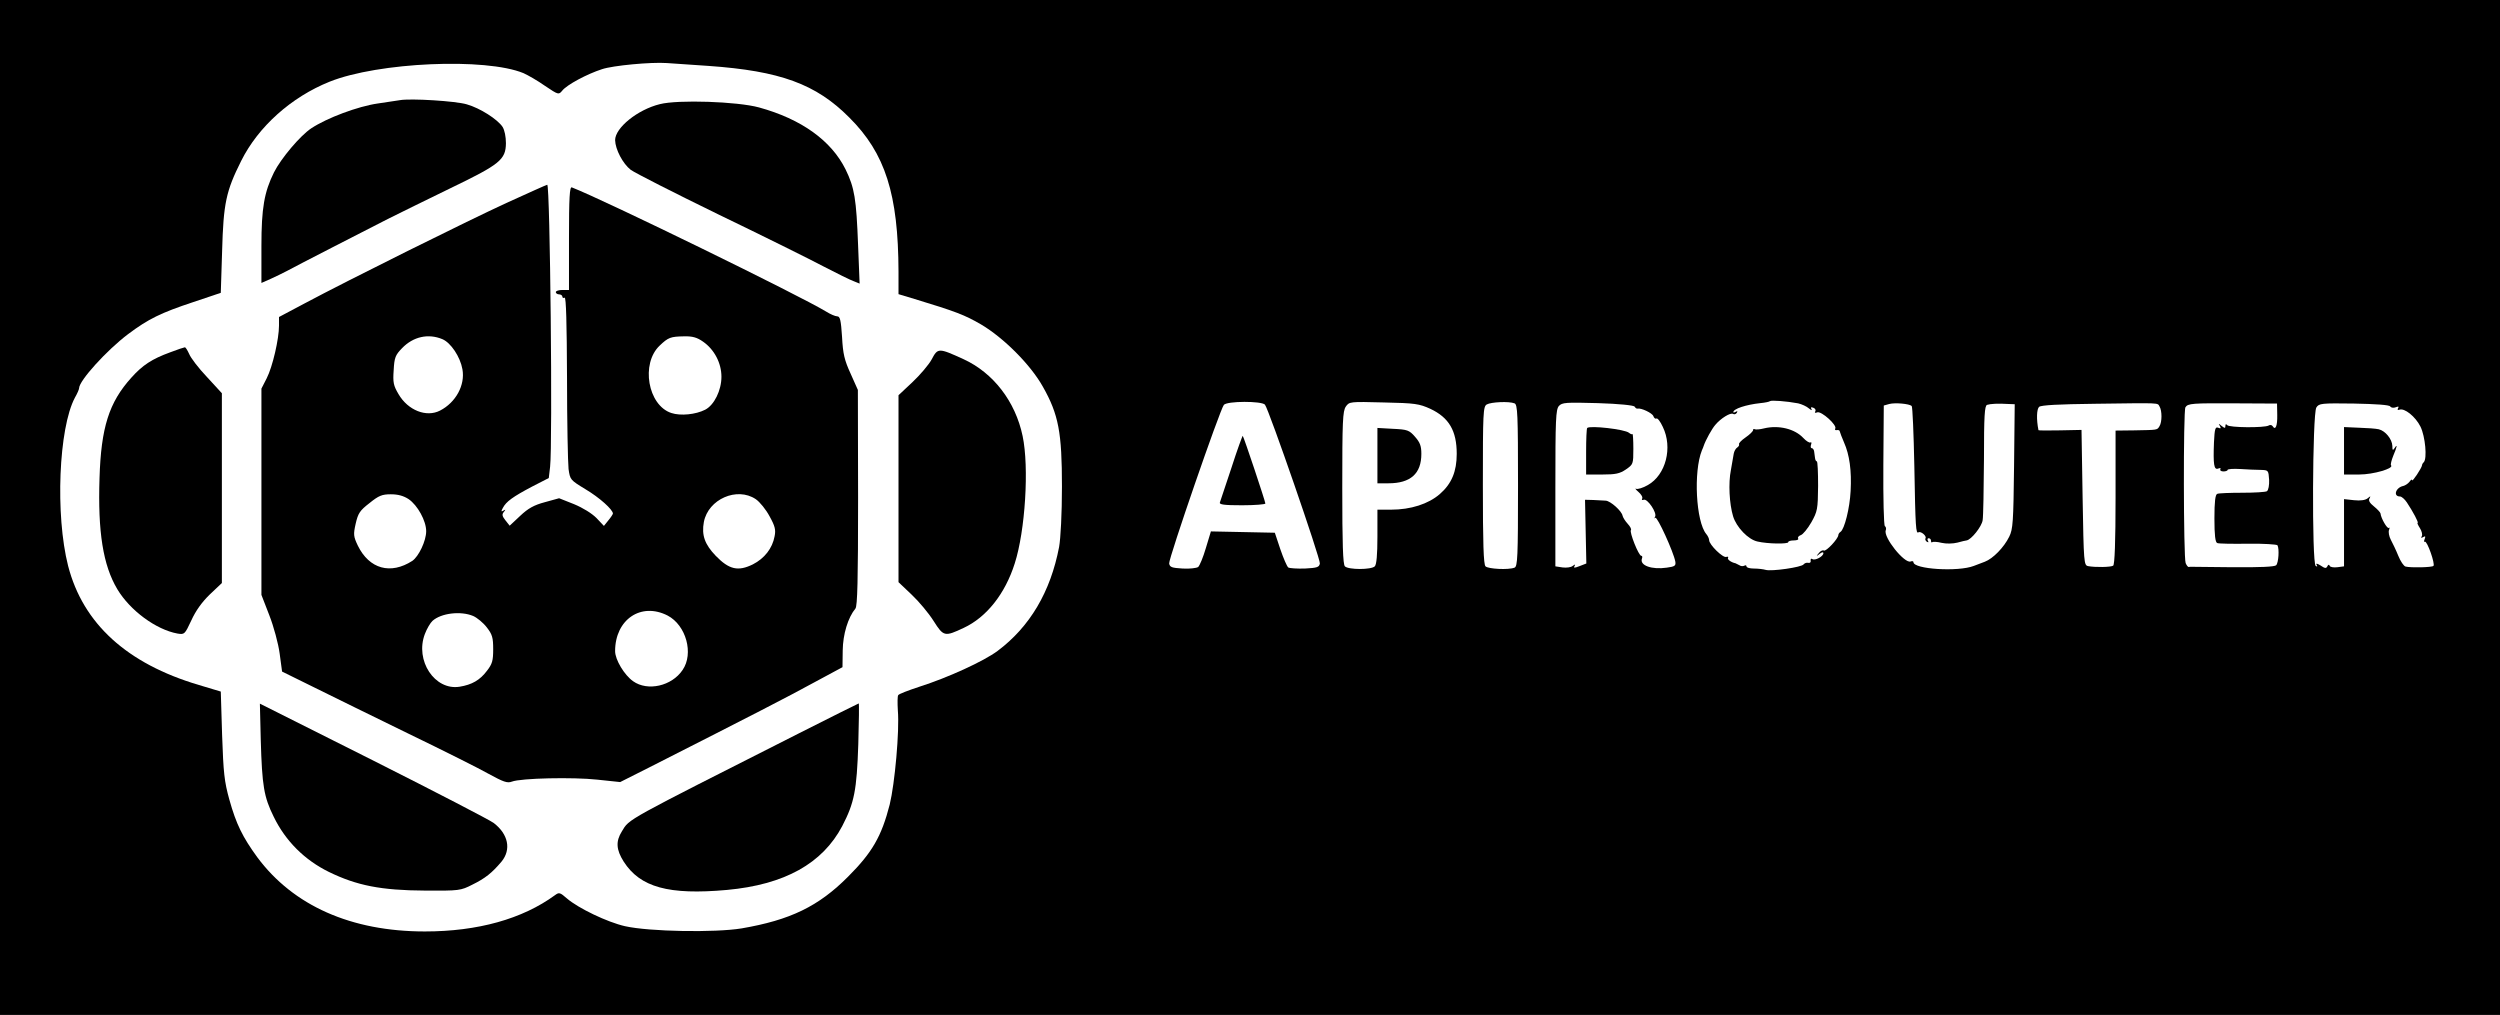 <?xml version="1.0" standalone="no"?>
<!DOCTYPE svg PUBLIC "-//W3C//DTD SVG 20010904//EN"
 "http://www.w3.org/TR/2001/REC-SVG-20010904/DTD/svg10.dtd">
<svg version="1.0" xmlns="http://www.w3.org/2000/svg"
 width="1138pt" height="462pt" viewBox="0 0 1138 462"
 preserveAspectRatio="xMidYMid meet">

<g transform="translate(0,462) scale(0.1,-0.1)"
fill="#000000" stroke="none">
<path d="M0 2310 l0 -2310 5690 0 5690 0 0 2310 0 2310 -5690 0 -5690 0 0
-2310z m3225 2010 c326 -23 489 -82 641 -235 164 -163 223 -349 224 -702 l0
-102 73 -22 c188 -57 229 -73 303 -116 103 -61 225 -183 281 -283 72 -127 87
-209 87 -455 0 -124 -6 -236 -13 -275 -39 -204 -133 -363 -280 -473 -63 -47
-227 -122 -356 -163 -49 -16 -93 -33 -96 -38 -4 -4 -4 -36 -2 -70 8 -93 -14
-334 -37 -428 -37 -145 -80 -219 -189 -328 -135 -136 -264 -198 -485 -236
-121 -20 -420 -15 -531 10 -80 18 -213 82 -264 126 -32 28 -36 29 -55 15 -148
-108 -351 -165 -592 -165 -335 0 -599 117 -763 338 -67 92 -96 151 -127 262
-23 83 -27 121 -33 294 l-6 198 -100 30 c-327 97 -527 279 -595 542 -59 232
-43 627 31 766 11 19 19 38 19 43 0 34 126 173 223 246 92 69 149 97 297 146
l125 42 6 189 c6 220 18 274 87 412 78 156 228 290 402 360 222 89 711 110
883 39 20 -9 64 -34 98 -58 61 -41 62 -41 78 -22 21 27 113 76 181 98 50 17
224 33 295 28 17 -1 102 -7 190 -13z m4960 -1536 c17 -4 39 -14 49 -23 11 -9
16 -10 12 -4 -5 9 -2 11 8 7 9 -3 13 -11 9 -17 -4 -6 0 -8 9 -4 19 7 92 -59
82 -74 -3 -5 0 -8 7 -7 7 2 14 -1 14 -7 1 -5 10 -28 19 -49 25 -56 35 -129 30
-221 -4 -79 -28 -174 -46 -186 -5 -3 -10 -10 -10 -15 -1 -17 -56 -76 -66 -70
-5 3 -16 -2 -23 -12 -13 -15 -12 -16 4 -3 10 8 17 9 17 3 0 -15 -38 -35 -50
-27 -6 4 -9 1 -8 -7 2 -7 -3 -12 -11 -10 -8 2 -17 -2 -21 -7 -8 -13 -147 -33
-173 -25 -10 3 -34 6 -53 6 -19 0 -34 4 -34 10 0 5 -4 6 -10 3 -5 -3 -16 -3
-22 2 -7 4 -15 8 -18 9 -20 4 -39 18 -34 25 3 5 -1 6 -8 4 -15 -6 -78 56 -78
76 0 7 -6 20 -13 28 -47 56 -59 284 -20 381 4 8 7 17 8 20 9 27 38 79 53 96
25 30 69 57 81 50 5 -4 13 -1 17 5 4 8 3 9 -4 5 -7 -4 -12 -5 -12 -2 0 15 58
34 123 41 21 2 41 6 44 9 6 5 75 0 128 -10z m-2427 -6 c18 -22 253 -702 250
-723 -3 -17 -12 -20 -68 -23 -36 -1 -70 1 -76 5 -6 5 -22 42 -36 83 l-25 75
-145 3 -146 3 -23 -76 c-12 -41 -28 -80 -35 -86 -7 -5 -39 -9 -71 -7 -49 3
-58 6 -61 23 -3 22 231 700 249 722 15 18 172 18 187 1z m753 -19 c85 -40 120
-100 120 -205 0 -80 -23 -136 -77 -183 -52 -45 -132 -71 -222 -71 l-62 0 0
-123 c0 -82 -4 -127 -12 -135 -16 -16 -120 -16 -136 0 -9 9 -12 102 -12 358 0
303 2 348 16 369 16 23 19 23 173 19 143 -3 161 -6 212 -29z m383 25 c14 -5
16 -48 16 -374 0 -326 -2 -369 -16 -374 -28 -11 -120 -6 -132 6 -9 9 -12 105
-12 370 0 329 1 358 18 367 19 11 101 15 126 5z m547 -15 c3 -6 9 -10 13 -9
16 4 67 -20 72 -34 3 -9 10 -14 14 -11 5 3 18 -14 29 -38 46 -94 14 -219 -68
-265 -22 -13 -47 -20 -53 -17 -7 4 -3 -3 10 -14 13 -11 21 -25 17 -31 -3 -5 0
-8 7 -5 17 7 62 -60 52 -77 -4 -7 -3 -10 1 -5 9 7 83 -156 91 -199 3 -19 -1
-23 -39 -28 -68 -10 -124 10 -113 41 3 7 2 13 -3 13 -12 0 -55 109 -47 117 3
4 -3 16 -15 29 -11 12 -21 28 -23 36 -3 21 -55 68 -77 69 -11 1 -36 2 -56 3
l-38 1 3 -145 3 -145 -31 -12 c-23 -9 -28 -9 -23 0 5 9 3 9 -8 1 -8 -7 -29 -9
-46 -7 l-33 5 0 356 c0 316 2 357 16 374 15 16 31 17 177 13 98 -3 164 -10
168 -16z m1261 3 c4 -4 9 -126 12 -272 5 -285 7 -311 19 -303 11 6 38 -17 32
-27 -3 -5 0 -12 6 -16 8 -4 9 -3 5 4 -4 7 -2 12 3 12 6 0 11 -5 11 -12 0 -6 2
-9 6 -6 3 3 22 2 42 -3 21 -5 52 -4 72 1 19 5 38 10 42 10 21 3 69 63 73 92 3
18 5 142 6 276 0 202 3 244 14 249 15 5 50 7 98 4 l28 -1 -3 -282 c-3 -254 -5
-287 -22 -321 -24 -49 -74 -100 -111 -114 -17 -6 -39 -15 -50 -19 -72 -28
-275 -15 -275 17 0 5 -6 6 -13 3 -28 -10 -125 111 -113 142 3 7 1 16 -4 19 -5
3 -8 128 -7 277 l2 272 25 7 c27 7 91 1 102 -9z m1128 -2 c12 -19 12 -71 0
-90 -11 -18 -7 -17 -115 -19 l-85 -1 0 -304 c0 -203 -4 -307 -11 -311 -11 -7
-82 -8 -114 -2 -19 4 -20 14 -25 312 l-5 308 -97 -2 c-54 -1 -98 -1 -99 1 -10
50 -8 96 3 106 10 8 89 12 254 14 304 4 284 5 294 -12z m536 -39 c1 -50 -8
-72 -21 -51 -4 6 -12 7 -18 3 -19 -11 -181 -10 -189 2 -5 6 -8 5 -8 -4 0 -11
-3 -11 -17 0 -14 12 -16 12 -8 0 6 -11 4 -13 -8 -8 -13 5 -16 -5 -19 -66 -4
-102 0 -127 19 -120 9 4 14 2 10 -3 -3 -5 3 -10 14 -10 10 0 19 3 19 7 0 4 26
6 58 4 31 -2 73 -4 93 -4 35 -1 35 -2 38 -45 1 -25 -3 -47 -10 -52 -6 -4 -57
-7 -113 -7 -55 0 -107 -2 -113 -5 -9 -3 -13 -35 -13 -112 0 -77 4 -109 13
-112 6 -3 70 -4 140 -3 70 1 130 -3 134 -7 9 -16 5 -80 -6 -91 -7 -7 -73 -10
-199 -9 -103 1 -188 2 -189 2 -2 0 -6 0 -10 -1 -4 0 -10 8 -14 18 -10 25 -11
695 -1 709 11 18 31 19 231 18 l186 -1 1 -52z m514 39 c4 -6 15 -8 25 -4 13 5
16 4 11 -4 -4 -7 -2 -10 6 -7 23 9 73 -31 96 -77 22 -45 31 -145 15 -162 -5
-4 -8 -11 -8 -14 -1 -12 -45 -78 -45 -68 0 6 -6 2 -12 -7 -7 -9 -20 -17 -28
-19 -35 -7 -48 -48 -15 -48 7 0 21 -12 31 -27 28 -42 55 -93 49 -93 -3 0 2
-11 11 -25 8 -13 12 -30 8 -36 -5 -8 -3 -9 6 -4 10 6 12 4 7 -9 -4 -9 -3 -15
1 -12 10 6 48 -102 39 -110 -7 -7 -103 -9 -127 -3 -8 2 -23 24 -33 49 -10 25
-26 58 -34 73 -8 15 -12 36 -8 45 3 9 3 13 -1 9 -7 -6 -36 44 -38 66 -1 5 -14
19 -30 32 -19 15 -26 27 -20 36 6 12 5 12 -8 1 -11 -9 -33 -12 -62 -9 l-46 5
0 -153 0 -153 -30 -4 c-16 -2 -32 0 -35 6 -3 7 -7 7 -11 -2 -5 -10 -11 -10
-31 4 -15 9 -22 11 -18 3 5 -8 4 -10 -4 -5 -18 11 -15 693 3 721 12 19 23 20
171 18 99 -2 161 -6 165 -13z"/>
<path d="M1820 4164 c-14 -2 -59 -9 -100 -15 -91 -13 -232 -66 -303 -113 -50
-33 -138 -137 -170 -201 -44 -89 -57 -162 -57 -335 l0 -168 43 19 c23 11 56
26 72 35 42 23 352 182 460 237 50 25 178 88 285 140 226 109 252 130 253 205
0 30 -6 59 -15 74 -23 35 -103 86 -163 103 -49 15 -256 28 -305 19z"/>
<path d="M3004 4146 c-102 -25 -204 -108 -204 -164 1 -42 35 -107 71 -135 19
-14 198 -105 399 -203 201 -97 415 -203 477 -236 62 -32 124 -63 139 -68 l27
-11 -7 176 c-8 210 -16 260 -57 344 -65 131 -201 229 -394 282 -99 27 -368 36
-451 15z"/>
<path d="M2305 3696 c-180 -83 -712 -347 -922 -459 l-113 -60 0 -39 c0 -61
-29 -187 -56 -240 l-24 -47 0 -470 0 -469 36 -93 c20 -51 41 -129 47 -174 l11
-82 146 -72 c80 -40 273 -134 430 -211 157 -76 321 -158 365 -183 66 -36 84
-43 105 -35 41 16 279 21 389 9 l104 -11 131 66 c473 240 636 324 751 387
l130 70 1 76 c1 74 24 150 58 191 9 12 12 128 12 505 l-1 490 -33 74 c-28 61
-35 90 -39 167 -5 77 -9 94 -22 94 -9 0 -32 10 -51 22 -122 74 -1006 506
-1157 565 -10 4 -13 -46 -13 -231 l0 -236 -30 0 c-16 0 -30 -4 -30 -10 0 -5 7
-10 15 -10 8 0 15 -5 15 -11 0 -5 5 -7 10 -4 7 4 10 -119 11 -362 0 -202 4
-390 7 -418 7 -49 8 -50 77 -92 64 -38 125 -93 125 -111 -1 -4 -10 -18 -21
-31 l-20 -25 -34 36 c-21 21 -61 46 -102 63 l-68 27 -65 -18 c-49 -13 -76 -28
-112 -62 l-48 -45 -19 24 c-15 19 -17 27 -8 38 10 12 9 13 -1 7 -11 -7 -12 -4
-3 12 15 29 46 51 133 97 l76 39 6 51 c12 103 0 1286 -13 1284 -3 0 -87 -38
-186 -83z m-291 -620 c38 -16 81 -80 91 -137 13 -72 -30 -151 -102 -188 -62
-32 -146 1 -189 75 -23 39 -26 53 -22 109 3 58 8 69 38 100 51 53 120 68 184
41z m1186 -11 c52 -36 84 -98 84 -160 0 -62 -33 -129 -74 -150 -43 -22 -112
-29 -154 -15 -107 35 -140 225 -53 307 39 37 49 41 111 42 38 1 59 -5 86 -24z
m-1340 -717 c41 -28 80 -99 80 -146 0 -44 -34 -115 -63 -135 -99 -64 -196 -37
-248 69 -20 42 -21 51 -10 100 11 48 19 60 63 94 42 34 57 40 97 40 33 0 58
-7 81 -22z m1580 0 c19 -13 47 -48 63 -78 25 -45 29 -62 23 -91 -10 -55 -46
-101 -99 -128 -67 -33 -108 -24 -169 39 -50 52 -65 94 -54 154 20 104 151 161
236 104z m-401 -530 c84 -44 120 -173 68 -248 -49 -73 -159 -98 -225 -51 -40
28 -82 98 -82 137 0 144 118 224 239 162z m-885 -2 c18 -8 46 -31 62 -52 25
-32 29 -47 29 -99 0 -52 -4 -67 -28 -98 -32 -43 -69 -64 -125 -73 -113 -18
-204 119 -158 240 9 24 25 51 35 60 39 35 128 46 185 22z"/>
<path d="M774 3016 c-82 -30 -125 -58 -176 -115 -102 -113 -138 -227 -145
-458 -8 -244 16 -396 81 -505 58 -97 176 -184 274 -202 32 -5 33 -4 63 60 20
44 48 83 84 118 l55 52 0 432 0 432 -68 74 c-38 40 -74 87 -81 105 -8 17 -16
31 -20 30 -3 0 -33 -10 -67 -23z"/>
<path d="M4241 2984 c-13 -24 -53 -71 -88 -104 l-63 -59 0 -426 0 -425 60 -57
c33 -31 78 -85 100 -120 45 -71 50 -72 137 -31 103 48 188 154 232 293 48 149
66 438 36 580 -33 158 -134 288 -269 350 -114 52 -117 52 -145 -1z"/>
<path d="M1187 1251 c6 -208 14 -258 59 -349 54 -111 141 -197 251 -251 127
-62 238 -84 438 -85 156 -1 162 0 215 27 59 29 89 53 133 105 45 55 31 125
-36 176 -17 13 -264 141 -548 284 l-516 259 4 -166z"/>
<path d="M3635 1281 c-796 -403 -769 -387 -804 -445 -29 -46 -26 -84 8 -138
75 -117 205 -153 470 -129 262 24 435 120 525 291 55 106 66 162 73 373 3 103
4 186 2 185 -2 0 -125 -62 -274 -137z"/>
<path d="M8030 2670 c-19 -5 -38 -6 -42 -4 -5 3 -8 1 -8 -4 0 -5 -15 -20 -34
-33 -19 -13 -32 -27 -30 -31 2 -4 -1 -10 -8 -15 -7 -4 -14 -17 -16 -28 -2 -11
-8 -45 -13 -75 -12 -59 -7 -154 10 -210 15 -50 69 -106 111 -115 47 -11 140
-12 140 -3 0 5 12 8 26 8 14 0 23 4 19 9 -3 5 3 12 12 15 10 3 31 29 48 58 28
50 30 60 31 166 0 61 -2 112 -6 112 -4 0 -7 7 -8 15 -1 8 -3 22 -4 30 -1 8 -6
15 -11 15 -5 0 -6 7 -3 16 3 8 2 13 -3 10 -4 -3 -19 6 -32 20 -39 42 -112 60
-179 44z"/>
<path d="M5606 2492 c-27 -81 -51 -153 -53 -159 -4 -10 20 -13 101 -13 58 0
106 4 106 8 0 9 -98 303 -103 308 -1 2 -25 -63 -51 -144z"/>
<path d="M6270 2546 l0 -126 50 0 c101 0 150 44 150 134 0 36 -6 52 -29 78
-26 30 -35 33 -100 36 l-71 4 0 -126z"/>
<path d="M7225 2672 c-3 -3 -5 -52 -5 -109 l0 -103 74 0 c60 0 79 4 107 23 33
23 34 24 34 94 0 40 -2 70 -4 67 -2 -2 -9 0 -16 6 -19 16 -177 34 -190 22z"/>
<path d="M10670 2568 l0 -108 69 0 c65 0 160 28 145 42 -3 3 2 23 10 43 18 42
20 57 6 35 -8 -12 -10 -10 -10 10 -1 31 -32 69 -62 76 -13 3 -53 6 -90 7 l-68
3 0 -108z"/>
</g>
</svg>
